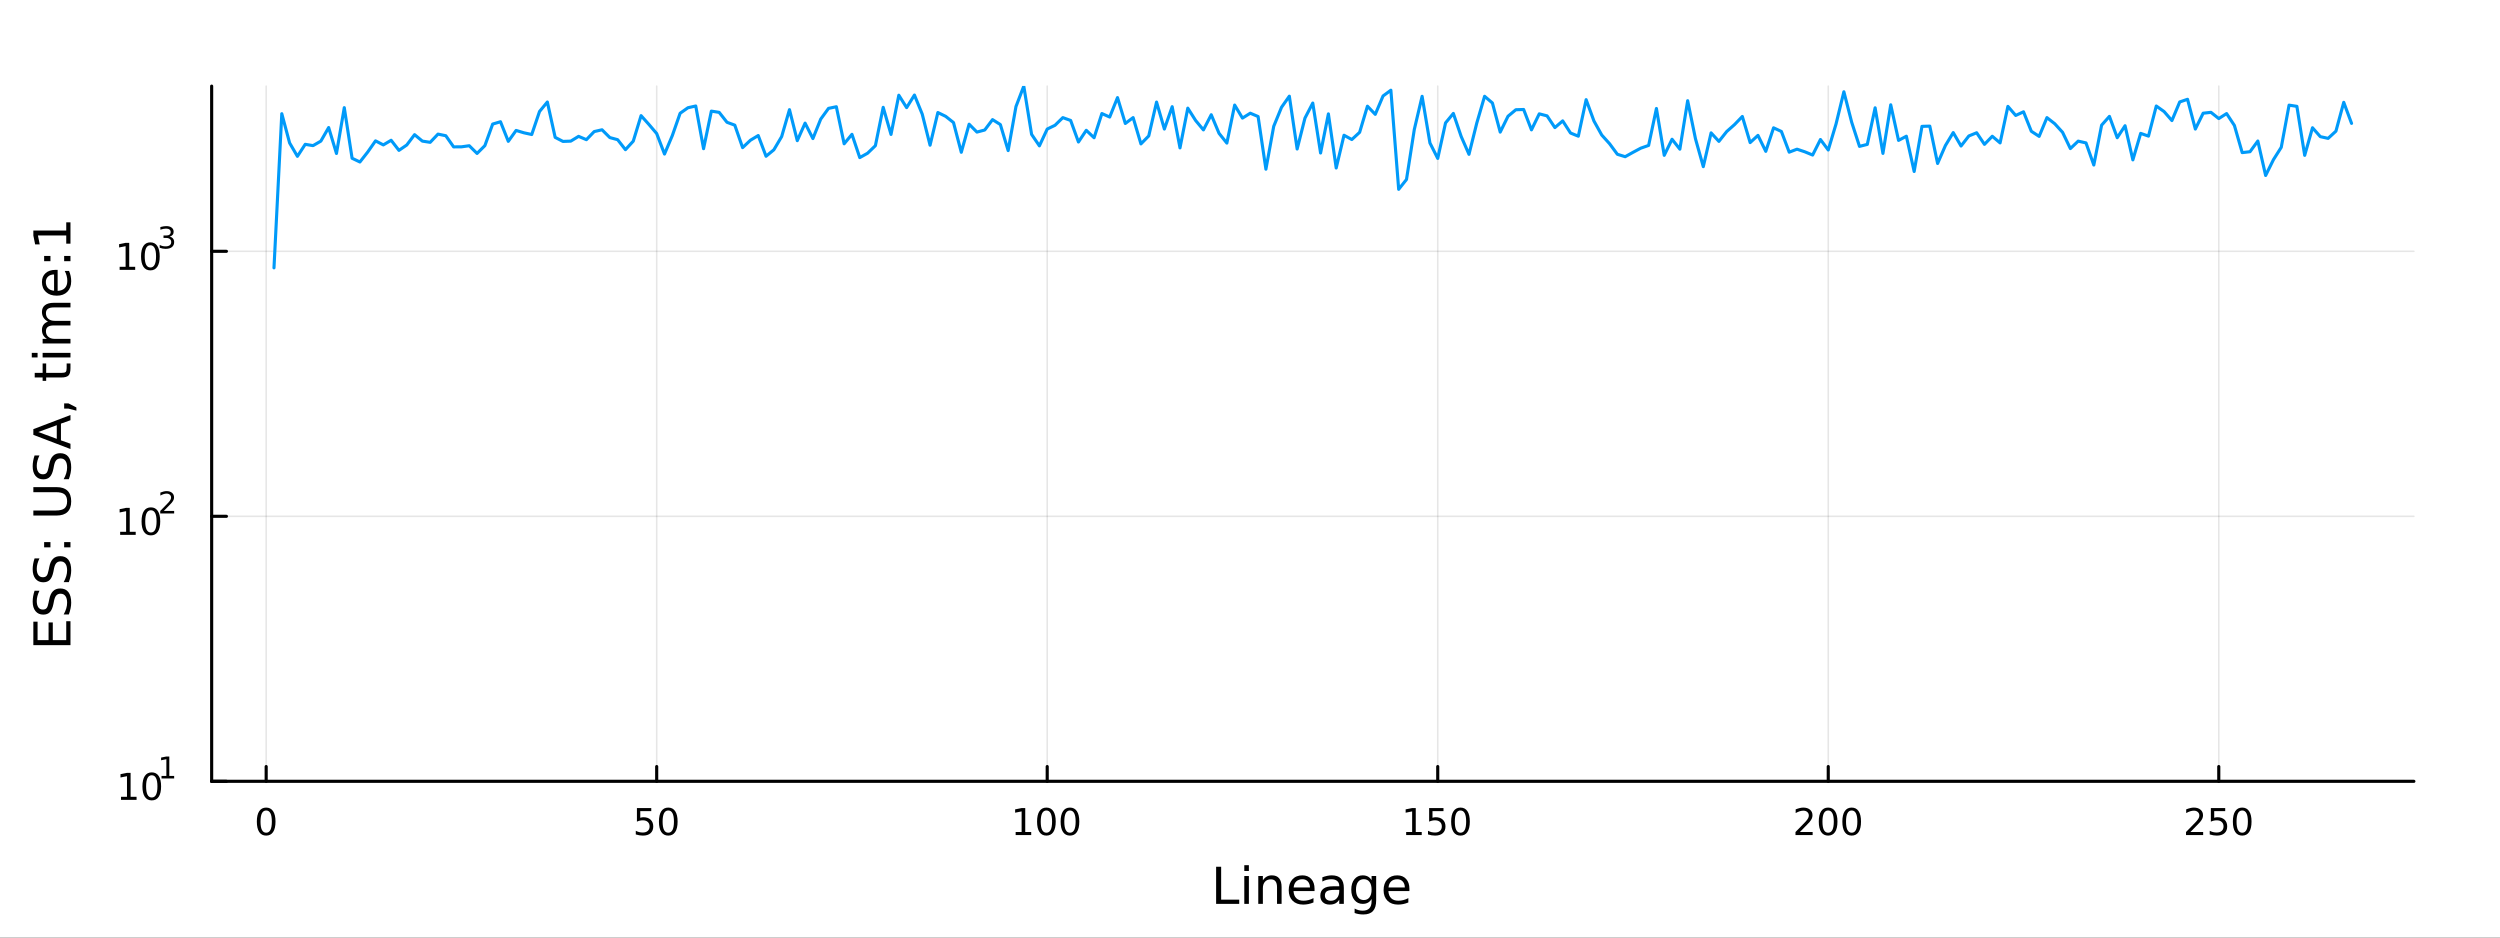 <?xml version="1.0" encoding="utf-8"?>
<svg xmlns="http://www.w3.org/2000/svg" xmlns:xlink="http://www.w3.org/1999/xlink" width="800" height="300" viewBox="0 0 3200 1200">
<rect x="0" y="0" width="3200" height="1200" fill="#333333" stroke="none"/>
<defs>
  <clipPath id="clip740">
    <rect x="0" y="0" width="3200" height="1200"/>
  </clipPath>
</defs>
<path clip-path="url(#clip740)" d="
M0 1200 L3200 1200 L3200 0 L0 0  Z
  " fill="#ffffff" fill-rule="evenodd" fill-opacity="1"/>
<defs>
  <clipPath id="clip741">
    <rect x="640" y="0" width="2241" height="1200"/>
  </clipPath>
</defs>
<path clip-path="url(#clip740)" d="
M270.918 1000.1 L3089.76 1000.1 L3089.76 110.236 L270.918 110.236  Z
  " fill="#ffffff" fill-rule="evenodd" fill-opacity="1"/>
<defs>
  <clipPath id="clip742">
    <rect x="270" y="110" width="2820" height="891"/>
  </clipPath>
</defs>
<polyline clip-path="url(#clip742)" style="stroke:#000000; stroke-linecap:round; stroke-linejoin:round; stroke-width:2; stroke-opacity:0.1; fill:none" points="
  340.699,1000.1 340.699,110.236 
  "/>
<polyline clip-path="url(#clip742)" style="stroke:#000000; stroke-linecap:round; stroke-linejoin:round; stroke-width:2; stroke-opacity:0.1; fill:none" points="
  840.565,1000.1 840.565,110.236 
  "/>
<polyline clip-path="url(#clip742)" style="stroke:#000000; stroke-linecap:round; stroke-linejoin:round; stroke-width:2; stroke-opacity:0.1; fill:none" points="
  1340.43,1000.1 1340.43,110.236 
  "/>
<polyline clip-path="url(#clip742)" style="stroke:#000000; stroke-linecap:round; stroke-linejoin:round; stroke-width:2; stroke-opacity:0.1; fill:none" points="
  1840.3,1000.1 1840.3,110.236 
  "/>
<polyline clip-path="url(#clip742)" style="stroke:#000000; stroke-linecap:round; stroke-linejoin:round; stroke-width:2; stroke-opacity:0.1; fill:none" points="
  2340.16,1000.1 2340.16,110.236 
  "/>
<polyline clip-path="url(#clip742)" style="stroke:#000000; stroke-linecap:round; stroke-linejoin:round; stroke-width:2; stroke-opacity:0.1; fill:none" points="
  2840.03,1000.1 2840.03,110.236 
  "/>
<polyline clip-path="url(#clip740)" style="stroke:#000000; stroke-linecap:round; stroke-linejoin:round; stroke-width:4; stroke-opacity:1; fill:none" points="
  270.918,1000.1 3089.76,1000.1 
  "/>
<polyline clip-path="url(#clip740)" style="stroke:#000000; stroke-linecap:round; stroke-linejoin:round; stroke-width:4; stroke-opacity:1; fill:none" points="
  340.699,1000.1 340.699,981.2 
  "/>
<polyline clip-path="url(#clip740)" style="stroke:#000000; stroke-linecap:round; stroke-linejoin:round; stroke-width:4; stroke-opacity:1; fill:none" points="
  840.565,1000.1 840.565,981.2 
  "/>
<polyline clip-path="url(#clip740)" style="stroke:#000000; stroke-linecap:round; stroke-linejoin:round; stroke-width:4; stroke-opacity:1; fill:none" points="
  1340.43,1000.1 1340.43,981.2 
  "/>
<polyline clip-path="url(#clip740)" style="stroke:#000000; stroke-linecap:round; stroke-linejoin:round; stroke-width:4; stroke-opacity:1; fill:none" points="
  1840.3,1000.1 1840.3,981.2 
  "/>
<polyline clip-path="url(#clip740)" style="stroke:#000000; stroke-linecap:round; stroke-linejoin:round; stroke-width:4; stroke-opacity:1; fill:none" points="
  2340.16,1000.1 2340.16,981.2 
  "/>
<polyline clip-path="url(#clip740)" style="stroke:#000000; stroke-linecap:round; stroke-linejoin:round; stroke-width:4; stroke-opacity:1; fill:none" points="
  2840.03,1000.1 2840.03,981.2 
  "/>
<path clip-path="url(#clip740)" d="M340.699 1037.42 Q337.088 1037.42 335.259 1040.98 Q333.454 1044.52 333.454 1051.65 Q333.454 1058.76 335.259 1062.32 Q337.088 1065.87 340.699 1065.87 Q344.333 1065.87 346.139 1062.32 Q347.967 1058.76 347.967 1051.65 Q347.967 1044.52 346.139 1040.98 Q344.333 1037.42 340.699 1037.42 M340.699 1033.71 Q346.509 1033.71 349.565 1038.32 Q352.643 1042.9 352.643 1051.65 Q352.643 1060.38 349.565 1064.99 Q346.509 1069.57 340.699 1069.57 Q334.889 1069.57 331.81 1064.99 Q328.755 1060.38 328.755 1051.65 Q328.755 1042.9 331.81 1038.32 Q334.889 1033.71 340.699 1033.71 Z" fill="#000000" fill-rule="evenodd" fill-opacity="1" /><path clip-path="url(#clip740)" d="M815.265 1034.34 L833.621 1034.34 L833.621 1038.27 L819.547 1038.27 L819.547 1046.75 Q820.565 1046.4 821.584 1046.24 Q822.602 1046.05 823.621 1046.05 Q829.408 1046.05 832.788 1049.22 Q836.167 1052.39 836.167 1057.81 Q836.167 1063.39 832.695 1066.49 Q829.223 1069.57 822.903 1069.57 Q820.727 1069.57 818.459 1069.2 Q816.214 1068.83 813.806 1068.09 L813.806 1063.39 Q815.889 1064.52 818.112 1065.08 Q820.334 1065.63 822.811 1065.63 Q826.815 1065.63 829.153 1063.53 Q831.491 1061.42 831.491 1057.81 Q831.491 1054.2 829.153 1052.09 Q826.815 1049.99 822.811 1049.99 Q820.936 1049.99 819.061 1050.4 Q817.209 1050.82 815.265 1051.7 L815.265 1034.34 Z" fill="#000000" fill-rule="evenodd" fill-opacity="1" /><path clip-path="url(#clip740)" d="M855.38 1037.42 Q851.769 1037.42 849.94 1040.98 Q848.135 1044.52 848.135 1051.65 Q848.135 1058.76 849.94 1062.32 Q851.769 1065.87 855.38 1065.87 Q859.014 1065.87 860.82 1062.32 Q862.649 1058.76 862.649 1051.65 Q862.649 1044.52 860.82 1040.98 Q859.014 1037.42 855.38 1037.42 M855.38 1033.71 Q861.19 1033.71 864.246 1038.32 Q867.324 1042.9 867.324 1051.65 Q867.324 1060.38 864.246 1064.99 Q861.19 1069.57 855.38 1069.57 Q849.57 1069.57 846.491 1064.99 Q843.436 1060.38 843.436 1051.65 Q843.436 1042.9 846.491 1038.32 Q849.57 1033.71 855.38 1033.71 Z" fill="#000000" fill-rule="evenodd" fill-opacity="1" /><path clip-path="url(#clip740)" d="M1300.04 1064.96 L1307.68 1064.96 L1307.68 1038.6 L1299.37 1040.26 L1299.37 1036 L1307.63 1034.34 L1312.31 1034.34 L1312.31 1064.96 L1319.95 1064.96 L1319.95 1068.9 L1300.04 1068.9 L1300.04 1064.96 Z" fill="#000000" fill-rule="evenodd" fill-opacity="1" /><path clip-path="url(#clip740)" d="M1339.39 1037.42 Q1335.78 1037.42 1333.95 1040.98 Q1332.14 1044.52 1332.14 1051.65 Q1332.14 1058.76 1333.95 1062.32 Q1335.78 1065.87 1339.39 1065.87 Q1343.02 1065.87 1344.83 1062.32 Q1346.66 1058.76 1346.66 1051.65 Q1346.66 1044.52 1344.83 1040.98 Q1343.02 1037.42 1339.39 1037.42 M1339.39 1033.71 Q1345.2 1033.71 1348.26 1038.32 Q1351.33 1042.9 1351.33 1051.65 Q1351.33 1060.38 1348.26 1064.99 Q1345.2 1069.57 1339.39 1069.57 Q1333.58 1069.57 1330.5 1064.99 Q1327.45 1060.38 1327.45 1051.65 Q1327.45 1042.9 1330.5 1038.32 Q1333.58 1033.71 1339.39 1033.71 Z" fill="#000000" fill-rule="evenodd" fill-opacity="1" /><path clip-path="url(#clip740)" d="M1369.55 1037.42 Q1365.94 1037.42 1364.11 1040.98 Q1362.31 1044.52 1362.31 1051.65 Q1362.31 1058.76 1364.11 1062.32 Q1365.94 1065.87 1369.55 1065.87 Q1373.19 1065.87 1374.99 1062.32 Q1376.82 1058.76 1376.82 1051.65 Q1376.82 1044.52 1374.99 1040.98 Q1373.19 1037.42 1369.55 1037.42 M1369.55 1033.71 Q1375.36 1033.71 1378.42 1038.32 Q1381.5 1042.9 1381.5 1051.65 Q1381.5 1060.38 1378.42 1064.99 Q1375.36 1069.57 1369.55 1069.57 Q1363.74 1069.57 1360.66 1064.99 Q1357.61 1060.38 1357.61 1051.65 Q1357.61 1042.9 1360.66 1038.32 Q1363.74 1033.71 1369.55 1033.71 Z" fill="#000000" fill-rule="evenodd" fill-opacity="1" /><path clip-path="url(#clip740)" d="M1799.9 1064.96 L1807.54 1064.96 L1807.54 1038.6 L1799.23 1040.26 L1799.23 1036 L1807.5 1034.34 L1812.17 1034.34 L1812.17 1064.96 L1819.81 1064.96 L1819.81 1068.9 L1799.9 1068.9 L1799.9 1064.96 Z" fill="#000000" fill-rule="evenodd" fill-opacity="1" /><path clip-path="url(#clip740)" d="M1829.3 1034.34 L1847.66 1034.34 L1847.66 1038.27 L1833.59 1038.27 L1833.59 1046.75 Q1834.6 1046.4 1835.62 1046.24 Q1836.64 1046.05 1837.66 1046.05 Q1843.45 1046.05 1846.83 1049.22 Q1850.21 1052.39 1850.21 1057.81 Q1850.21 1063.39 1846.73 1066.49 Q1843.26 1069.57 1836.94 1069.57 Q1834.77 1069.57 1832.5 1069.2 Q1830.25 1068.83 1827.84 1068.09 L1827.84 1063.39 Q1829.93 1064.52 1832.15 1065.08 Q1834.37 1065.63 1836.85 1065.63 Q1840.85 1065.63 1843.19 1063.53 Q1845.53 1061.42 1845.53 1057.81 Q1845.53 1054.2 1843.19 1052.09 Q1840.85 1049.99 1836.85 1049.99 Q1834.97 1049.99 1833.1 1050.4 Q1831.25 1050.82 1829.3 1051.7 L1829.3 1034.34 Z" fill="#000000" fill-rule="evenodd" fill-opacity="1" /><path clip-path="url(#clip740)" d="M1869.42 1037.42 Q1865.81 1037.42 1863.98 1040.98 Q1862.17 1044.52 1862.17 1051.65 Q1862.17 1058.76 1863.98 1062.32 Q1865.81 1065.87 1869.42 1065.87 Q1873.05 1065.87 1874.86 1062.32 Q1876.69 1058.76 1876.69 1051.65 Q1876.69 1044.52 1874.86 1040.98 Q1873.05 1037.42 1869.42 1037.42 M1869.42 1033.71 Q1875.23 1033.71 1878.28 1038.32 Q1881.36 1042.9 1881.36 1051.65 Q1881.36 1060.38 1878.28 1064.99 Q1875.23 1069.57 1869.42 1069.57 Q1863.61 1069.57 1860.53 1064.99 Q1857.47 1060.38 1857.47 1051.65 Q1857.47 1042.9 1860.53 1038.32 Q1863.61 1033.71 1869.42 1033.71 Z" fill="#000000" fill-rule="evenodd" fill-opacity="1" /><path clip-path="url(#clip740)" d="M2303.86 1064.96 L2320.18 1064.96 L2320.18 1068.9 L2298.23 1068.9 L2298.23 1064.96 Q2300.89 1062.21 2305.48 1057.58 Q2310.08 1052.93 2311.26 1051.58 Q2313.51 1049.06 2314.39 1047.32 Q2315.29 1045.56 2315.29 1043.87 Q2315.29 1041.12 2313.35 1039.38 Q2311.43 1037.65 2308.32 1037.65 Q2306.13 1037.65 2303.67 1038.41 Q2301.24 1039.18 2298.46 1040.73 L2298.46 1036 Q2301.29 1034.87 2303.74 1034.29 Q2306.19 1033.71 2308.23 1033.71 Q2313.6 1033.71 2316.8 1036.4 Q2319.99 1039.08 2319.99 1043.57 Q2319.99 1045.7 2319.18 1047.62 Q2318.39 1049.52 2316.29 1052.12 Q2315.71 1052.79 2312.61 1056 Q2309.5 1059.2 2303.86 1064.96 Z" fill="#000000" fill-rule="evenodd" fill-opacity="1" /><path clip-path="url(#clip740)" d="M2339.99 1037.42 Q2336.38 1037.42 2334.55 1040.98 Q2332.75 1044.52 2332.75 1051.65 Q2332.75 1058.76 2334.55 1062.32 Q2336.38 1065.87 2339.99 1065.87 Q2343.62 1065.87 2345.43 1062.32 Q2347.26 1058.76 2347.26 1051.65 Q2347.26 1044.52 2345.43 1040.98 Q2343.62 1037.42 2339.99 1037.42 M2339.99 1033.71 Q2345.8 1033.71 2348.86 1038.32 Q2351.94 1042.9 2351.94 1051.65 Q2351.94 1060.38 2348.86 1064.99 Q2345.8 1069.57 2339.99 1069.57 Q2334.18 1069.57 2331.1 1064.99 Q2328.05 1060.38 2328.05 1051.65 Q2328.05 1042.9 2331.1 1038.32 Q2334.18 1033.71 2339.99 1033.71 Z" fill="#000000" fill-rule="evenodd" fill-opacity="1" /><path clip-path="url(#clip740)" d="M2370.15 1037.42 Q2366.54 1037.42 2364.71 1040.98 Q2362.91 1044.52 2362.91 1051.65 Q2362.91 1058.76 2364.71 1062.32 Q2366.54 1065.87 2370.15 1065.87 Q2373.79 1065.87 2375.59 1062.32 Q2377.42 1058.76 2377.42 1051.65 Q2377.42 1044.52 2375.59 1040.98 Q2373.79 1037.42 2370.15 1037.42 M2370.15 1033.71 Q2375.96 1033.71 2379.02 1038.32 Q2382.1 1042.9 2382.1 1051.65 Q2382.1 1060.38 2379.02 1064.99 Q2375.96 1069.57 2370.15 1069.57 Q2364.34 1069.57 2361.26 1064.99 Q2358.21 1060.38 2358.21 1051.65 Q2358.21 1042.9 2361.26 1038.32 Q2364.34 1033.71 2370.15 1033.71 Z" fill="#000000" fill-rule="evenodd" fill-opacity="1" /><path clip-path="url(#clip740)" d="M2803.72 1064.96 L2820.04 1064.96 L2820.04 1068.9 L2798.1 1068.9 L2798.1 1064.96 Q2800.76 1062.21 2805.34 1057.58 Q2809.95 1052.93 2811.13 1051.58 Q2813.38 1049.06 2814.26 1047.32 Q2815.16 1045.56 2815.16 1043.87 Q2815.16 1041.12 2813.21 1039.38 Q2811.29 1037.65 2808.19 1037.65 Q2805.99 1037.65 2803.54 1038.41 Q2801.11 1039.18 2798.33 1040.73 L2798.33 1036 Q2801.15 1034.87 2803.61 1034.29 Q2806.06 1033.71 2808.1 1033.71 Q2813.47 1033.71 2816.66 1036.4 Q2819.86 1039.08 2819.86 1043.57 Q2819.86 1045.7 2819.05 1047.62 Q2818.26 1049.52 2816.15 1052.12 Q2815.57 1052.79 2812.47 1056 Q2809.37 1059.2 2803.72 1064.96 Z" fill="#000000" fill-rule="evenodd" fill-opacity="1" /><path clip-path="url(#clip740)" d="M2829.9 1034.34 L2848.26 1034.34 L2848.26 1038.27 L2834.19 1038.27 L2834.19 1046.75 Q2835.2 1046.4 2836.22 1046.24 Q2837.24 1046.05 2838.26 1046.05 Q2844.05 1046.05 2847.43 1049.22 Q2850.81 1052.39 2850.81 1057.81 Q2850.81 1063.39 2847.33 1066.49 Q2843.86 1069.57 2837.54 1069.57 Q2835.37 1069.57 2833.1 1069.2 Q2830.85 1068.83 2828.44 1068.09 L2828.44 1063.39 Q2830.53 1064.52 2832.75 1065.08 Q2834.97 1065.63 2837.45 1065.63 Q2841.45 1065.63 2843.79 1063.53 Q2846.13 1061.42 2846.13 1057.81 Q2846.13 1054.2 2843.79 1052.09 Q2841.45 1049.99 2837.45 1049.99 Q2835.57 1049.99 2833.7 1050.4 Q2831.85 1050.82 2829.9 1051.7 L2829.9 1034.34 Z" fill="#000000" fill-rule="evenodd" fill-opacity="1" /><path clip-path="url(#clip740)" d="M2870.02 1037.42 Q2866.41 1037.42 2864.58 1040.98 Q2862.77 1044.52 2862.77 1051.65 Q2862.77 1058.76 2864.58 1062.32 Q2866.41 1065.87 2870.02 1065.87 Q2873.65 1065.87 2875.46 1062.32 Q2877.29 1058.76 2877.29 1051.65 Q2877.29 1044.52 2875.46 1040.98 Q2873.65 1037.42 2870.02 1037.42 M2870.02 1033.71 Q2875.83 1033.71 2878.88 1038.32 Q2881.96 1042.9 2881.96 1051.65 Q2881.96 1060.38 2878.88 1064.99 Q2875.83 1069.57 2870.02 1069.57 Q2864.21 1069.57 2861.13 1064.99 Q2858.07 1060.38 2858.07 1051.65 Q2858.07 1042.9 2861.13 1038.32 Q2864.21 1033.71 2870.02 1033.71 Z" fill="#000000" fill-rule="evenodd" fill-opacity="1" /><path clip-path="url(#clip740)" d="M1556.64 1109.44 L1563.07 1109.44 L1563.07 1151.55 L1586.21 1151.55 L1586.21 1156.96 L1556.64 1156.96 L1556.64 1109.44 Z" fill="#000000" fill-rule="evenodd" fill-opacity="1" /><path clip-path="url(#clip740)" d="M1592.7 1121.31 L1598.56 1121.31 L1598.56 1156.96 L1592.7 1156.96 L1592.7 1121.31 M1592.7 1107.44 L1598.56 1107.44 L1598.56 1114.85 L1592.7 1114.85 L1592.7 1107.44 Z" fill="#000000" fill-rule="evenodd" fill-opacity="1" /><path clip-path="url(#clip740)" d="M1640.44 1135.45 L1640.44 1156.96 L1634.59 1156.96 L1634.59 1135.64 Q1634.59 1130.58 1632.61 1128.06 Q1630.64 1125.55 1626.69 1125.55 Q1621.95 1125.55 1619.21 1128.57 Q1616.48 1131.59 1616.48 1136.81 L1616.48 1156.96 L1610.59 1156.96 L1610.59 1121.31 L1616.48 1121.31 L1616.48 1126.85 Q1618.58 1123.64 1621.41 1122.05 Q1624.27 1120.45 1628 1120.45 Q1634.14 1120.45 1637.29 1124.27 Q1640.44 1128.06 1640.44 1135.45 Z" fill="#000000" fill-rule="evenodd" fill-opacity="1" /><path clip-path="url(#clip740)" d="M1682.62 1137.67 L1682.62 1140.54 L1655.69 1140.54 Q1656.07 1146.59 1659.32 1149.77 Q1662.6 1152.92 1668.42 1152.92 Q1671.79 1152.92 1674.95 1152.09 Q1678.13 1151.26 1681.25 1149.61 L1681.25 1155.15 Q1678.1 1156.48 1674.79 1157.18 Q1671.48 1157.88 1668.07 1157.88 Q1659.54 1157.88 1654.54 1152.92 Q1649.58 1147.95 1649.58 1139.49 Q1649.58 1130.74 1654.29 1125.61 Q1659.03 1120.45 1667.05 1120.45 Q1674.25 1120.45 1678.42 1125.1 Q1682.62 1129.72 1682.62 1137.67 M1676.76 1135.95 Q1676.7 1131.15 1674.05 1128.28 Q1671.44 1125.42 1667.12 1125.42 Q1662.21 1125.42 1659.25 1128.19 Q1656.33 1130.96 1655.88 1135.99 L1676.76 1135.95 Z" fill="#000000" fill-rule="evenodd" fill-opacity="1" /><path clip-path="url(#clip740)" d="M1708.43 1139.04 Q1701.33 1139.04 1698.59 1140.67 Q1695.86 1142.29 1695.86 1146.2 Q1695.86 1149.32 1697.89 1151.17 Q1699.96 1152.98 1703.5 1152.98 Q1708.37 1152.98 1711.29 1149.55 Q1714.25 1146.08 1714.25 1140.35 L1714.25 1139.04 L1708.43 1139.04 M1720.11 1136.62 L1720.11 1156.96 L1714.25 1156.96 L1714.25 1151.55 Q1712.25 1154.8 1709.26 1156.36 Q1706.27 1157.88 1701.94 1157.88 Q1696.46 1157.88 1693.22 1154.83 Q1690 1151.74 1690 1146.59 Q1690 1140.57 1694.01 1137.51 Q1698.05 1134.46 1706.04 1134.46 L1714.25 1134.46 L1714.25 1133.89 Q1714.25 1129.84 1711.58 1127.65 Q1708.94 1125.42 1704.13 1125.42 Q1701.08 1125.42 1698.18 1126.15 Q1695.28 1126.88 1692.61 1128.35 L1692.61 1122.94 Q1695.83 1121.7 1698.85 1121.09 Q1701.87 1120.45 1704.74 1120.45 Q1712.47 1120.45 1716.29 1124.46 Q1720.11 1128.48 1720.11 1136.62 Z" fill="#000000" fill-rule="evenodd" fill-opacity="1" /><path clip-path="url(#clip740)" d="M1755.63 1138.72 Q1755.63 1132.36 1752.99 1128.86 Q1750.38 1125.36 1745.64 1125.36 Q1740.93 1125.36 1738.28 1128.86 Q1735.67 1132.36 1735.67 1138.72 Q1735.67 1145.06 1738.28 1148.56 Q1740.93 1152.06 1745.64 1152.06 Q1750.38 1152.06 1752.99 1148.56 Q1755.63 1145.06 1755.63 1138.72 M1761.49 1152.54 Q1761.49 1161.64 1757.45 1166.06 Q1753.4 1170.52 1745.06 1170.52 Q1741.98 1170.52 1739.24 1170.04 Q1736.5 1169.6 1733.92 1168.64 L1733.92 1162.95 Q1736.5 1164.35 1739.02 1165.01 Q1741.53 1165.68 1744.14 1165.68 Q1749.9 1165.68 1752.77 1162.66 Q1755.63 1159.67 1755.63 1153.59 L1755.63 1150.69 Q1753.82 1153.84 1750.98 1155.4 Q1748.15 1156.96 1744.2 1156.96 Q1737.65 1156.96 1733.64 1151.96 Q1729.63 1146.97 1729.63 1138.72 Q1729.63 1130.45 1733.64 1125.45 Q1737.65 1120.45 1744.2 1120.45 Q1748.15 1120.45 1750.98 1122.01 Q1753.82 1123.57 1755.63 1126.72 L1755.63 1121.31 L1761.49 1121.31 L1761.49 1152.54 Z" fill="#000000" fill-rule="evenodd" fill-opacity="1" /><path clip-path="url(#clip740)" d="M1804.04 1137.67 L1804.04 1140.54 L1777.12 1140.54 Q1777.5 1146.59 1780.74 1149.77 Q1784.02 1152.92 1789.85 1152.92 Q1793.22 1152.92 1796.37 1152.09 Q1799.55 1151.26 1802.67 1149.61 L1802.67 1155.15 Q1799.52 1156.48 1796.21 1157.18 Q1792.9 1157.88 1789.5 1157.88 Q1780.97 1157.88 1775.97 1152.92 Q1771 1147.95 1771 1139.49 Q1771 1130.74 1775.71 1125.61 Q1780.46 1120.45 1788.48 1120.45 Q1795.67 1120.45 1799.84 1125.1 Q1804.04 1129.72 1804.04 1137.67 M1798.19 1135.95 Q1798.12 1131.15 1795.48 1128.28 Q1792.87 1125.42 1788.54 1125.42 Q1783.64 1125.42 1780.68 1128.19 Q1777.75 1130.96 1777.31 1135.99 L1798.19 1135.95 Z" fill="#000000" fill-rule="evenodd" fill-opacity="1" /><polyline clip-path="url(#clip742)" style="stroke:#000000; stroke-linecap:round; stroke-linejoin:round; stroke-width:2; stroke-opacity:0.1; fill:none" points="
  270.918,1000.1 3089.76,1000.1 
  "/>
<polyline clip-path="url(#clip742)" style="stroke:#000000; stroke-linecap:round; stroke-linejoin:round; stroke-width:2; stroke-opacity:0.1; fill:none" points="
  270.918,660.888 3089.76,660.888 
  "/>
<polyline clip-path="url(#clip742)" style="stroke:#000000; stroke-linecap:round; stroke-linejoin:round; stroke-width:2; stroke-opacity:0.1; fill:none" points="
  270.918,321.679 3089.76,321.679 
  "/>
<polyline clip-path="url(#clip740)" style="stroke:#000000; stroke-linecap:round; stroke-linejoin:round; stroke-width:4; stroke-opacity:1; fill:none" points="
  270.918,1000.1 270.918,110.236 
  "/>
<polyline clip-path="url(#clip740)" style="stroke:#000000; stroke-linecap:round; stroke-linejoin:round; stroke-width:4; stroke-opacity:1; fill:none" points="
  270.918,1000.1 289.815,1000.1 
  "/>
<polyline clip-path="url(#clip740)" style="stroke:#000000; stroke-linecap:round; stroke-linejoin:round; stroke-width:4; stroke-opacity:1; fill:none" points="
  270.918,660.888 289.815,660.888 
  "/>
<polyline clip-path="url(#clip740)" style="stroke:#000000; stroke-linecap:round; stroke-linejoin:round; stroke-width:4; stroke-opacity:1; fill:none" points="
  270.918,321.679 289.815,321.679 
  "/>
<path clip-path="url(#clip740)" d="M154.902 1019.89 L162.54 1019.89 L162.54 993.525 L154.23 995.191 L154.23 990.932 L162.494 989.265 L167.17 989.265 L167.17 1019.89 L174.809 1019.89 L174.809 1023.83 L154.902 1023.83 L154.902 1019.89 Z" fill="#000000" fill-rule="evenodd" fill-opacity="1" /><path clip-path="url(#clip740)" d="M194.253 992.344 Q190.642 992.344 188.813 995.909 Q187.008 999.45 187.008 1006.58 Q187.008 1013.69 188.813 1017.25 Q190.642 1020.79 194.253 1020.79 Q197.887 1020.79 199.693 1017.25 Q201.522 1013.69 201.522 1006.58 Q201.522 999.45 199.693 995.909 Q197.887 992.344 194.253 992.344 M194.253 988.64 Q200.063 988.64 203.119 993.247 Q206.198 997.83 206.198 1006.58 Q206.198 1015.31 203.119 1019.91 Q200.063 1024.5 194.253 1024.5 Q188.443 1024.5 185.364 1019.91 Q182.309 1015.31 182.309 1006.58 Q182.309 997.83 185.364 993.247 Q188.443 988.64 194.253 988.64 Z" fill="#000000" fill-rule="evenodd" fill-opacity="1" /><path clip-path="url(#clip740)" d="M206.743 993.218 L212.95 993.218 L212.95 971.796 L206.198 973.15 L206.198 969.689 L212.912 968.335 L216.711 968.335 L216.711 993.218 L222.918 993.218 L222.918 996.415 L206.743 996.415 L206.743 993.218 Z" fill="#000000" fill-rule="evenodd" fill-opacity="1" /><path clip-path="url(#clip740)" d="M153.792 680.681 L161.431 680.681 L161.431 654.315 L153.121 655.982 L153.121 651.723 L161.384 650.056 L166.06 650.056 L166.06 680.681 L173.699 680.681 L173.699 684.616 L153.792 684.616 L153.792 680.681 Z" fill="#000000" fill-rule="evenodd" fill-opacity="1" /><path clip-path="url(#clip740)" d="M193.143 653.135 Q189.532 653.135 187.704 656.699 Q185.898 660.241 185.898 667.371 Q185.898 674.477 187.704 678.042 Q189.532 681.583 193.143 681.583 Q196.778 681.583 198.583 678.042 Q200.412 674.477 200.412 667.371 Q200.412 660.241 198.583 656.699 Q196.778 653.135 193.143 653.135 M193.143 649.431 Q198.954 649.431 202.009 654.037 Q205.088 658.621 205.088 667.371 Q205.088 676.097 202.009 680.704 Q198.954 685.287 193.143 685.287 Q187.333 685.287 184.255 680.704 Q181.199 676.097 181.199 667.371 Q181.199 658.621 184.255 654.037 Q187.333 649.431 193.143 649.431 Z" fill="#000000" fill-rule="evenodd" fill-opacity="1" /><path clip-path="url(#clip740)" d="M209.658 654.008 L222.918 654.008 L222.918 657.205 L205.088 657.205 L205.088 654.008 Q207.251 651.77 210.975 648.008 Q214.717 644.228 215.677 643.137 Q217.501 641.087 218.216 639.677 Q218.949 638.247 218.949 636.874 Q218.949 634.636 217.369 633.226 Q215.808 631.815 213.288 631.815 Q211.501 631.815 209.508 632.436 Q207.533 633.056 205.276 634.316 L205.276 630.48 Q207.57 629.558 209.564 629.088 Q211.558 628.618 213.213 628.618 Q217.576 628.618 220.172 630.799 Q222.767 632.981 222.767 636.63 Q222.767 638.36 222.109 639.921 Q221.469 641.463 219.758 643.57 Q219.288 644.115 216.767 646.73 Q214.247 649.325 209.658 654.008 Z" fill="#000000" fill-rule="evenodd" fill-opacity="1" /><path clip-path="url(#clip740)" d="M153.134 341.471 L160.772 341.471 L160.772 315.106 L152.462 316.772 L152.462 312.513 L160.726 310.846 L165.402 310.846 L165.402 341.471 L173.041 341.471 L173.041 345.406 L153.134 345.406 L153.134 341.471 Z" fill="#000000" fill-rule="evenodd" fill-opacity="1" /><path clip-path="url(#clip740)" d="M192.485 313.925 Q188.874 313.925 187.045 317.49 Q185.24 321.032 185.24 328.161 Q185.24 335.268 187.045 338.832 Q188.874 342.374 192.485 342.374 Q196.119 342.374 197.925 338.832 Q199.754 335.268 199.754 328.161 Q199.754 321.032 197.925 317.49 Q196.119 313.925 192.485 313.925 M192.485 310.221 Q198.295 310.221 201.351 314.828 Q204.43 319.411 204.43 328.161 Q204.43 336.888 201.351 341.494 Q198.295 346.078 192.485 346.078 Q186.675 346.078 183.596 341.494 Q180.541 336.888 180.541 328.161 Q180.541 319.411 183.596 314.828 Q186.675 310.221 192.485 310.221 Z" fill="#000000" fill-rule="evenodd" fill-opacity="1" /><path clip-path="url(#clip740)" d="M217.125 302.856 Q219.852 303.439 221.375 305.282 Q222.918 307.125 222.918 309.833 Q222.918 313.99 220.059 316.266 Q217.2 318.541 211.934 318.541 Q210.166 318.541 208.285 318.184 Q206.423 317.846 204.43 317.15 L204.43 313.482 Q206.009 314.404 207.89 314.874 Q209.771 315.344 211.821 315.344 Q215.395 315.344 217.256 313.934 Q219.137 312.523 219.137 309.833 Q219.137 307.351 217.388 305.959 Q215.658 304.548 212.555 304.548 L209.282 304.548 L209.282 301.426 L212.705 301.426 Q215.507 301.426 216.993 300.317 Q218.479 299.188 218.479 297.082 Q218.479 294.919 216.937 293.772 Q215.413 292.606 212.555 292.606 Q210.994 292.606 209.207 292.944 Q207.42 293.283 205.276 293.997 L205.276 290.612 Q207.439 290.01 209.32 289.709 Q211.219 289.408 212.893 289.408 Q217.219 289.408 219.739 291.383 Q222.259 293.339 222.259 296.687 Q222.259 299.019 220.924 300.636 Q219.589 302.235 217.125 302.856 Z" fill="#000000" fill-rule="evenodd" fill-opacity="1" /><path clip-path="url(#clip740)" d="M42.686 825.789 L42.686 795.743 L48.097 795.743 L48.097 819.36 L62.165 819.36 L62.165 796.73 L67.576 796.73 L67.576 819.36 L84.795 819.36 L84.795 795.17 L90.206 795.17 L90.206 825.789 L42.686 825.789 Z" fill="#000000" fill-rule="evenodd" fill-opacity="1" /><path clip-path="url(#clip740)" d="M44.246 756.116 L50.516 756.116 Q48.766 759.777 47.906 763.023 Q47.047 766.27 47.047 769.293 Q47.047 774.545 49.084 777.41 Q51.121 780.242 54.877 780.242 Q58.028 780.242 59.651 778.365 Q61.242 776.455 62.229 771.171 L63.025 767.288 Q64.393 760.095 67.863 756.689 Q71.3 753.252 77.093 753.252 Q84 753.252 87.564 757.899 Q91.129 762.514 91.129 771.458 Q91.129 774.832 90.365 778.651 Q89.602 782.439 88.106 786.513 L81.485 786.513 Q83.681 782.598 84.795 778.842 Q85.909 775.086 85.909 771.458 Q85.909 765.951 83.745 762.96 Q81.581 759.968 77.57 759.968 Q74.069 759.968 72.096 762.132 Q70.123 764.265 69.136 769.166 L68.372 773.081 Q66.94 780.274 63.884 783.489 Q60.828 786.704 55.386 786.704 Q49.084 786.704 45.455 782.279 Q41.827 777.823 41.827 770.025 Q41.827 766.683 42.432 763.214 Q43.036 759.745 44.246 756.116 Z" fill="#000000" fill-rule="evenodd" fill-opacity="1" /><path clip-path="url(#clip740)" d="M44.246 714.739 L50.516 714.739 Q48.766 718.4 47.906 721.646 Q47.047 724.893 47.047 727.916 Q47.047 733.168 49.084 736.033 Q51.121 738.865 54.877 738.865 Q58.028 738.865 59.651 736.987 Q61.242 735.078 62.229 729.794 L63.025 725.911 Q64.393 718.718 67.863 715.312 Q71.3 711.875 77.093 711.875 Q84 711.875 87.564 716.522 Q91.129 721.137 91.129 730.081 Q91.129 733.454 90.365 737.274 Q89.602 741.062 88.106 745.136 L81.485 745.136 Q83.681 741.221 84.795 737.465 Q85.909 733.709 85.909 730.081 Q85.909 724.574 83.745 721.582 Q81.581 718.591 77.57 718.591 Q74.069 718.591 72.096 720.755 Q70.123 722.887 69.136 727.789 L68.372 731.704 Q66.94 738.897 63.884 742.112 Q60.828 745.327 55.386 745.327 Q49.084 745.327 45.455 740.902 Q41.827 736.446 41.827 728.648 Q41.827 725.306 42.432 721.837 Q43.036 718.368 44.246 714.739 Z" fill="#000000" fill-rule="evenodd" fill-opacity="1" /><path clip-path="url(#clip740)" d="M82.122 700.607 L82.122 693.892 L90.206 693.892 L90.206 700.607 L82.122 700.607 M56.5 700.607 L56.5 693.892 L64.584 693.892 L64.584 700.607 L56.5 700.607 Z" fill="#000000" fill-rule="evenodd" fill-opacity="1" /><path clip-path="url(#clip740)" d="M42.686 659.899 L42.686 653.438 L71.555 653.438 Q79.194 653.438 82.567 650.668 Q85.909 647.899 85.909 641.693 Q85.909 635.518 82.567 632.749 Q79.194 629.98 71.555 629.98 L42.686 629.98 L42.686 623.519 L72.35 623.519 Q81.644 623.519 86.387 628.134 Q91.129 632.717 91.129 641.693 Q91.129 650.7 86.387 655.315 Q81.644 659.899 72.35 659.899 L42.686 659.899 Z" fill="#000000" fill-rule="evenodd" fill-opacity="1" /><path clip-path="url(#clip740)" d="M44.246 582.969 L50.516 582.969 Q48.766 586.629 47.906 589.876 Q47.047 593.122 47.047 596.146 Q47.047 601.398 49.084 604.262 Q51.121 607.095 54.877 607.095 Q58.028 607.095 59.651 605.217 Q61.242 603.308 62.229 598.024 L63.025 594.141 Q64.393 586.948 67.863 583.542 Q71.3 580.105 77.093 580.105 Q84 580.105 87.564 584.752 Q91.129 589.367 91.129 598.311 Q91.129 601.684 90.365 605.504 Q89.602 609.291 88.106 613.365 L81.485 613.365 Q83.681 609.451 84.795 605.695 Q85.909 601.939 85.909 598.311 Q85.909 592.804 83.745 589.812 Q81.581 586.82 77.57 586.82 Q74.069 586.82 72.096 588.985 Q70.123 591.117 69.136 596.019 L68.372 599.934 Q66.94 607.127 63.884 610.342 Q60.828 613.556 55.386 613.556 Q49.084 613.556 45.455 609.132 Q41.827 604.676 41.827 596.878 Q41.827 593.536 42.432 590.067 Q43.036 586.598 44.246 582.969 Z" fill="#000000" fill-rule="evenodd" fill-opacity="1" /><path clip-path="url(#clip740)" d="M49.02 552.987 L72.669 561.708 L72.669 544.234 L49.02 552.987 M42.686 556.615 L42.686 549.326 L90.206 531.216 L90.206 537.9 L78.016 542.229 L78.016 563.649 L90.206 567.978 L90.206 574.757 L42.686 556.615 Z" fill="#000000" fill-rule="evenodd" fill-opacity="1" /><path clip-path="url(#clip740)" d="M82.122 523.036 L82.122 516.32 L87.596 516.32 L97.781 521.54 L97.781 525.646 L87.596 523.036 L82.122 523.036 Z" fill="#000000" fill-rule="evenodd" fill-opacity="1" /><path clip-path="url(#clip740)" d="M44.437 477.298 L54.558 477.298 L54.558 465.235 L59.11 465.235 L59.11 477.298 L78.462 477.298 Q82.822 477.298 84.063 476.121 Q85.305 474.911 85.305 471.251 L85.305 465.235 L90.206 465.235 L90.206 471.251 Q90.206 478.031 87.692 480.609 Q85.145 483.187 78.462 483.187 L59.11 483.187 L59.11 487.484 L54.558 487.484 L54.558 483.187 L44.437 483.187 L44.437 477.298 Z" fill="#000000" fill-rule="evenodd" fill-opacity="1" /><path clip-path="url(#clip740)" d="M54.558 457.533 L54.558 451.676 L90.206 451.676 L90.206 457.533 L54.558 457.533 M40.681 457.533 L40.681 451.676 L48.097 451.676 L48.097 457.533 L40.681 457.533 Z" fill="#000000" fill-rule="evenodd" fill-opacity="1" /><path clip-path="url(#clip740)" d="M61.401 411.668 Q57.455 409.472 55.577 406.416 Q53.699 403.361 53.699 399.223 Q53.699 393.653 57.614 390.629 Q61.497 387.606 68.69 387.606 L90.206 387.606 L90.206 393.494 L68.881 393.494 Q63.757 393.494 61.274 395.308 Q58.791 397.122 58.791 400.846 Q58.791 405.398 61.815 408.04 Q64.839 410.681 70.059 410.681 L90.206 410.681 L90.206 416.57 L68.881 416.57 Q63.725 416.57 61.274 418.384 Q58.791 420.198 58.791 423.986 Q58.791 428.473 61.847 431.115 Q64.871 433.757 70.059 433.757 L90.206 433.757 L90.206 439.645 L54.558 439.645 L54.558 433.757 L60.096 433.757 Q56.818 431.752 55.259 428.951 Q53.699 426.15 53.699 422.299 Q53.699 418.416 55.672 415.71 Q57.646 412.973 61.401 411.668 Z" fill="#000000" fill-rule="evenodd" fill-opacity="1" /><path clip-path="url(#clip740)" d="M70.918 345.433 L73.783 345.433 L73.783 372.36 Q79.83 371.978 83.013 368.731 Q86.164 365.453 86.164 359.628 Q86.164 356.255 85.337 353.104 Q84.509 349.921 82.854 346.801 L88.392 346.801 Q89.729 349.953 90.429 353.263 Q91.129 356.573 91.129 359.978 Q91.129 368.509 86.164 373.506 Q81.199 378.471 72.732 378.471 Q63.98 378.471 58.855 373.76 Q53.699 369.018 53.699 360.997 Q53.699 353.804 58.346 349.634 Q62.961 345.433 70.918 345.433 M69.2 351.289 Q64.393 351.353 61.529 353.995 Q58.664 356.605 58.664 360.933 Q58.664 365.835 61.433 368.795 Q64.202 371.723 69.231 372.169 L69.2 351.289 Z" fill="#000000" fill-rule="evenodd" fill-opacity="1" /><path clip-path="url(#clip740)" d="M82.122 334.325 L82.122 327.609 L90.206 327.609 L90.206 334.325 L82.122 334.325 M56.5 334.325 L56.5 327.609 L64.584 327.609 L64.584 334.325 L56.5 334.325 Z" fill="#000000" fill-rule="evenodd" fill-opacity="1" /><path clip-path="url(#clip740)" d="M84.795 311.917 L84.795 301.414 L48.543 301.414 L50.834 312.84 L44.978 312.84 L42.686 301.478 L42.686 295.048 L84.795 295.048 L84.795 284.545 L90.206 284.545 L90.206 311.917 L84.795 311.917 Z" fill="#000000" fill-rule="evenodd" fill-opacity="1" /><polyline clip-path="url(#clip742)" style="stroke:#009af9; stroke-linecap:round; stroke-linejoin:round; stroke-width:4; stroke-opacity:1; fill:none" points="
  350.696,342.83 360.694,145.544 370.691,182.954 380.688,200.088 390.686,184.736 400.683,186.402 410.68,180.63 420.678,163.272 430.675,196.444 440.672,137.812 
  450.67,202.575 460.667,207.334 470.664,194.603 480.662,180.313 490.659,185.482 500.656,179.551 510.654,192.464 520.651,185.599 530.648,172.377 540.646,180.641 
  550.643,182.163 560.64,171.655 570.637,173.738 580.635,188.005 590.632,187.941 600.629,186.536 610.627,196.4 620.624,186.425 630.621,158.815 640.619,155.824 
  650.616,180.909 660.613,166.955 670.611,169.982 680.608,172.172 690.605,142.698 700.603,130.568 710.6,175.816 720.597,181.019 730.595,180.646 740.592,174.542 
  750.589,178.78 760.587,168.403 770.584,166.125 780.581,176.091 790.579,178.806 800.576,191.579 810.573,180.661 820.571,148.022 830.568,159.233 840.565,170.97 
  850.563,197.178 860.56,173.556 870.557,144.986 880.555,137.92 890.552,135.677 900.549,190.318 910.547,142.236 920.544,143.835 930.541,156.524 940.539,160.215 
  950.536,188.966 960.533,179.51 970.531,173.488 980.528,199.988 990.525,191.751 1000.52,174.833 1010.52,140.352 1020.52,180.024 1030.51,157.619 1040.51,177.358 
  1050.51,152.485 1060.51,138.719 1070.5,136.631 1080.5,184.055 1090.5,171.951 1100.5,201.718 1110.49,196.137 1120.49,186.464 1130.49,137.389 1140.49,172.067 
  1150.48,121.885 1160.48,137.754 1170.48,121.653 1180.47,146.134 1190.47,185.844 1200.47,144.042 1210.47,148.933 1220.46,156.853 1230.46,194.932 1240.46,158.978 
  1250.46,169.06 1260.45,166.408 1270.45,153.118 1280.45,159.432 1290.44,192.723 1300.44,136.393 1310.44,110.236 1320.44,171.992 1330.43,186.68 1340.43,165.216 
  1350.43,160.344 1360.43,150.559 1370.42,154.18 1380.42,181.754 1390.42,166.795 1400.42,176.309 1410.41,145.344 1420.41,149.817 1430.41,124.938 1440.4,158.032 
  1450.4,150.532 1460.4,184.183 1470.4,173.973 1480.39,130.658 1490.39,165.167 1500.39,136.572 1510.39,189.293 1520.38,138.431 1530.38,154.208 1540.38,166.256 
  1550.38,146.872 1560.37,170.672 1570.37,183.155 1580.37,134.48 1590.36,151.153 1600.36,144.909 1610.36,149.155 1620.36,216.555 1630.35,161.724 1640.35,137.327 
  1650.35,123.108 1660.35,190.716 1670.34,151.19 1680.34,131.918 1690.34,195.842 1700.34,145.772 1710.33,215.023 1720.33,173.108 1730.33,178.596 1740.32,169.382 
  1750.32,135.926 1760.32,146.362 1770.32,122.831 1780.31,115.48 1790.31,242.325 1800.31,229.716 1810.31,165.711 1820.3,123.289 1830.3,182.981 1840.3,202.74 
  1850.3,157.309 1860.29,145.202 1870.29,174.644 1880.29,197.517 1890.28,157.515 1900.28,123.263 1910.28,131.817 1920.28,169.092 1930.27,148.778 1940.27,140.467 
  1950.27,140.154 1960.27,166.21 1970.26,145.714 1980.26,148.326 1990.26,163.318 2000.26,154.723 2010.25,170.253 2020.25,174.322 2030.25,127.578 2040.24,154.858 
  2050.24,172.857 2060.24,183.948 2070.24,197.487 2080.23,200.571 2090.23,194.988 2100.23,189.651 2110.23,186.14 2120.22,138.882 2130.22,198.798 2140.22,178.259 
  2150.22,190.929 2160.21,128.903 2170.21,177.658 2180.21,213.3 2190.2,170.083 2200.2,180.955 2210.2,168.352 2220.2,159.472 2230.19,149.102 2240.19,182.507 
  2250.19,173.285 2260.19,193.713 2270.18,163.632 2280.18,168.273 2290.18,194.773 2300.17,190.946 2310.17,194.314 2320.17,198.439 2330.17,178.575 2340.16,191.982 
  2350.16,158.573 2360.16,117.474 2370.16,156.489 2380.15,187.351 2390.15,184.824 2400.15,138.015 2410.15,196.331 2420.14,134.151 2430.14,179.694 2440.14,174.369 
  2450.13,219.491 2460.13,161.747 2470.13,161.449 2480.13,209.226 2490.12,186.289 2500.12,169.727 2510.12,186.889 2520.12,174.038 2530.11,169.941 2540.11,184.771 
  2550.11,174.423 2560.11,182.912 2570.1,136.168 2580.1,147.759 2590.1,143.114 2600.09,168.026 2610.09,174.556 2620.09,150.559 2630.09,158.396 2640.08,169.354 
  2650.08,190.173 2660.08,180.651 2670.08,182.924 2680.07,211.23 2690.07,160.194 2700.07,148.958 2710.07,176.259 2720.06,160.933 2730.06,204.638 2740.06,170.723 
  2750.05,174.229 2760.05,135.706 2770.05,142.825 2780.05,154.321 2790.04,130.503 2800.04,127.093 2810.04,165.183 2820.04,144.911 2830.03,143.793 2840.03,151.752 
  2850.03,145.384 2860.03,160.59 2870.02,195.357 2880.02,194.187 2890.02,180.508 2900.01,224.611 2910.01,204.358 2920.01,188.549 2930.01,134.595 2940,136.113 
  2950,198.827 2960,163.542 2970,174.906 2979.99,177.112 2989.99,167.872 2999.99,130.989 3009.99,157.921 
  "/>
</svg>
